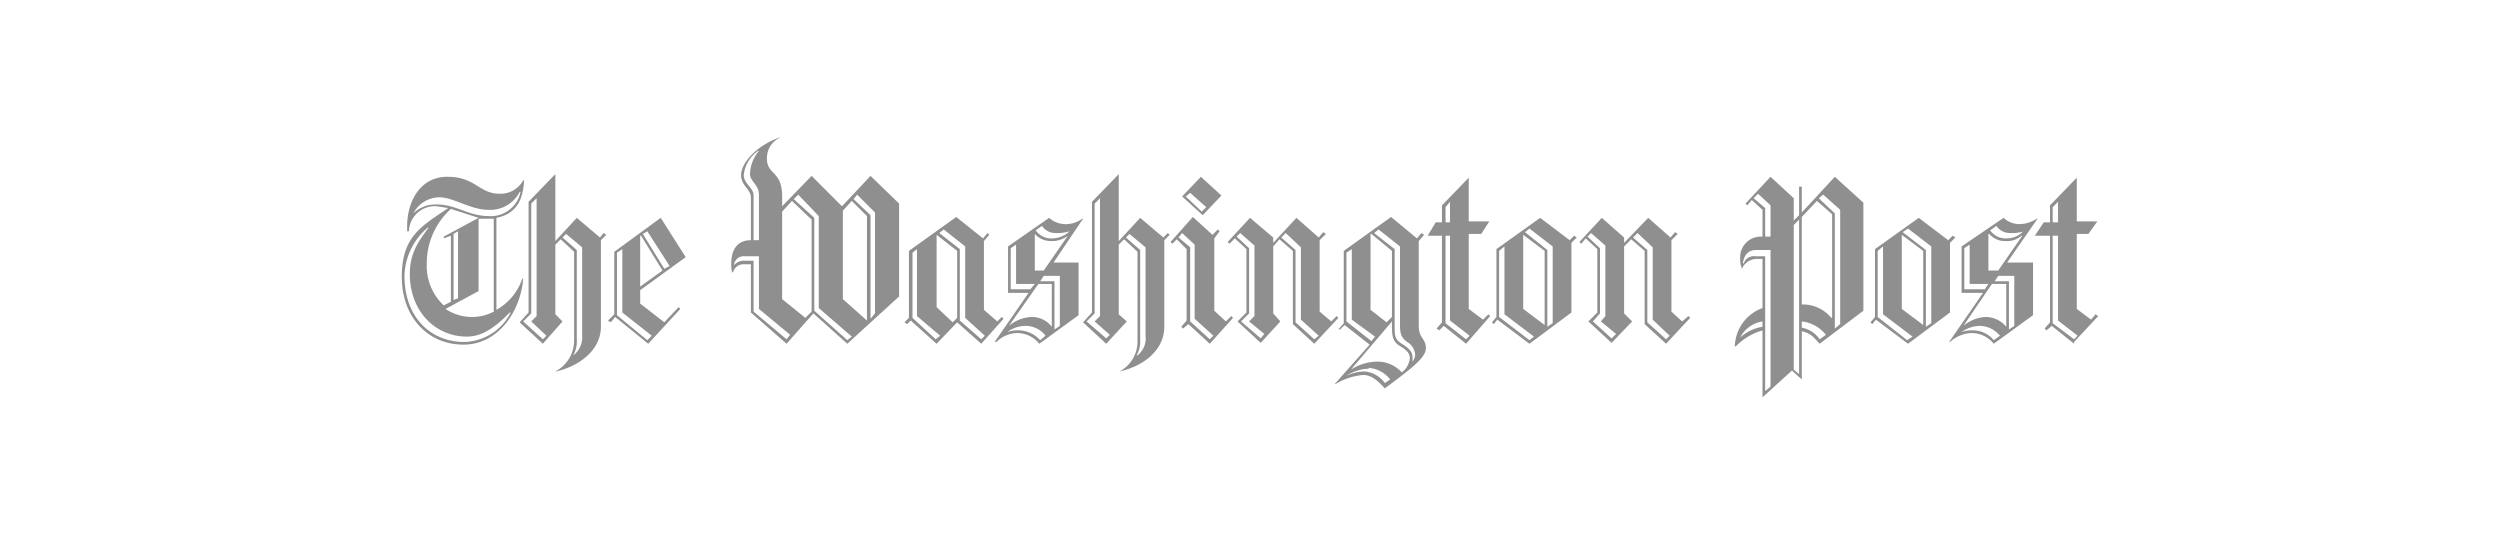 <svg id="Layer_1" data-name="Layer 1" xmlns="http://www.w3.org/2000/svg" width="280" height="60" viewBox="0 0 280 60">
  <defs>
    <style>
      .cls-1 {
        fill: #8f8f8f;
      }
    </style>
  </defs>
  <title>ds-logo-</title>
  <path class="cls-1" d="M55.6,24.4V34.7a6.3,6.3,0,0,0,2.9-3.5h.1c-.3,3.7-2.8,7.4-6.7,7.4S45,35.6,45,31s2.3-5.7,5.2-7.7l-1.3-.2a2.9,2.9,0,0,0-3.1,2.8h-.2v-.6c0-2.5,1.3-5.5,4.5-5.5s3.5,1.9,5.9,1.9a2.9,2.9,0,0,0,2.6-1.5h.1C58.6,22,58.1,23.9,55.6,24.4ZM57.1,35c-1.4,1.4-2.9,2.7-4.8,2.7-3.6,0-6.4-2.9-6.4-7,0-2.4,1-3.7,2.1-5.2h-.1a7.3,7.3,0,0,0-2.6,5.4c0,4.6,2.9,7.4,6.7,7.4A6,6,0,0,0,57.2,35Zm1.1-13.5a3.7,3.7,0,0,1-3.5,2c-2,0-3.9-1.4-5.5-1.4a3.3,3.3,0,0,0-2.9,1.8h0a3.5,3.5,0,0,1,2.6-1c2.2,0,3.6,1.3,5.8,1.3a3.4,3.4,0,0,0,3.6-2.7Zm-7.7,1.9a8.2,8.2,0,0,0-2.7,6.2,6,6,0,0,0,1.9,4.6l.8-.4V26.4l-.8.3v-.2l3.9-2.1Zm4.8,1.1H53.6v8.1l-3.7,2a5.3,5.3,0,0,0,2.9.9,5.1,5.1,0,0,0,2.5-.6V24.5Zm-4,1.4-.5.3v7.4l.5-.2Zm16,1v9.7c0,2.6-2.4,4.4-5,5h-.1a3.9,3.9,0,0,0,2.1-3.4V28.2l-1.5-1.4-.6.6v7.8l.8.8h0l-2.2,2.5-2.6-2.4h0l1-1.1V22.6l3-3.1h0V27l2.4-2.6,2.6,2.2.4-.5.3.2ZM59.5,36h0l.6-.6V22.2l-.6.6V35.1l-.9.9h0L60.8,38l.4-.4Zm5.7-8.3-1.8-1.5-.4.4L64.6,28V38a3.2,3.2,0,0,1-.4,1.8h0a2.5,2.5,0,0,0,1-2.2V27.7Zm6.5,4.8V34l2.7,2.1L76,34.4l.2.2-3.6,3.9-3.7-3-.5.6-.3-.2.7-.7v-7L74,24.4l2.8,4.4Zm-2,2.5V27.9l-.6.4v7l3.4,2.8.5-.5Zm2.1-8.6h-.1v5.7l2.5-1.8Zm.7-.5-.5.3,2.4,3.9.6-.3ZM94.9,38.5l-3.8-3.4-3,3.4-4-3.5V29.6h-.8a1.2,1.2,0,0,0-1.2.9H82a3.4,3.4,0,0,1-.1-1c0-.8.2-2.6,2.2-2.6V22.1c0-.9-1.1-1.3-1.1-2.5s1.5-3.2,4.3-4.2h.1a2.5,2.5,0,0,0-1.5,2.4c0,1.8,1.7,1.3,1.7,4.2v1.1l3.3-3.4,3.4,3.4,3.2-3.4,3.2,3.1V33.2ZM85,34.6V28.7H83.4a1.1,1.1,0,0,0-1.2,1h0a1.5,1.5,0,0,1,1.2-.5h1v5.7L88.1,38l.4-.5Zm0-12.8c0-1.1-1-1.5-1-2.3a4.2,4.2,0,0,1,1-2.6h-.1a3.8,3.8,0,0,0-1.6,2.7c0,1,1.1,1.4,1.1,2.3v5H85Zm5.9,2.8-2.2-2.1-1.1,1.2v9.8l2.6,2.1.7-.7Zm.8,9.9V24.2l-2.3-2.4-.5.5,2.3,2.1V34.8l3.7,3.3.5-.4Zm5.4-10.3-1.7-1.7-1,1.1v9.9l2.7,2.4h0Zm.9-.4-2-2-.4.5,1.9,1.8V35.7l.5-.6Zm11.9,14.7-2.7-2.4-2.3,2.4L102,35.9l-.4.4-.3-.2.5-.5V28.1l5.3-3.8,3,2.4.5-.6.2.2-.6.7v7.7l1.5,1.3.5-.5.2.2-2.5,2.8Zm-7.2-3.1V27.9l-.5.4v7.3l2.6,2.4.5-.4-2.6-2.2Zm4.5-7.3-2.3-1.8h0v8.1l1.8,1.7.5-.5Zm.9,7.5v-8l-2.4-1.9-.5.4,2.3,1.8v8l2.4,2.1.4-.4Zm9.9-6.2h2.8v5.9l-4.4,3.2a3.2,3.2,0,0,0-2.5-1.2,3.4,3.4,0,0,0-2.3,1h-.2l3.8-5.5h-2.3V27.6l4.6-3.2a2.8,2.8,0,0,0,1.7.7,3.1,3.1,0,0,0,2-.6h.1Zm-3.2,7.1a3.5,3.5,0,0,0-2,.7h0a3.2,3.2,0,0,1,1.3-.2,3.3,3.3,0,0,1,2.4,1.1l.6-.5a2.8,2.8,0,0,0-2.3-1.1Zm3-4.7h-1.5L113,36.5h0a4.2,4.2,0,0,1,2.6-1,2.8,2.8,0,0,1,2.2,1.1h0Zm-4,0V27.4l-.6.4v4.6h2.2l.5-.6Zm5.8-5.4a2.9,2.9,0,0,1-1.9.6,2.4,2.4,0,0,1-1.8-.8h0v4.1h1l2.7-3.9Zm-1.4-.3a1.8,1.8,0,0,1-1.5-.8l-.7.5a2.1,2.1,0,0,0,1.8.9,2.9,2.9,0,0,0,2-.8h0A4.4,4.4,0,0,1,118.2,26.1Zm.5,4.8h-1.8l-.4.6h1.6v5.4l.6-.4Zm11.7-4v9.7c0,2.6-2.3,4.4-5,5h0a3.8,3.8,0,0,0,2-3.4V28.2l-1.5-1.4-.6.6v7.8l.9.8h0l-2.3,2.5-2.6-2.4h0l1-1.1V22.6l3-3.1h0V27l2.4-2.6,2.6,2.2.5-.5.2.2ZM122.6,36h0l.6-.6V22.2l-.6.6V35.1l-.9.9h0l2.2,1.9.4-.4Zm5.7-8.3-1.8-1.5-.4.4,1.6,1.4V38a3.2,3.2,0,0,1-.4,1.8h.1a2.4,2.4,0,0,0,.9-2.2V27.7Zm7.2,10.8-2.4-2.2-.6.5-.2-.2.6-.7v-8l-1.1-1.1-.5.5-.2-.2,2.5-2.8,2.2,2,.6-.6.2.2-.6.8v8.1l1.3,1.2.6-.6.2.2-2.6,2.9Zm-1.7-2.8V27.4l-1.4-1.3-.4.5,1.3,1.1V36l2.2,2,.4-.4Zm.9-11.6L132.4,22l2.1-2.2,2.3,2.1Zm-1.4-2.5-.5.4,1.8,1.7.5-.5Zm13.9,16.9-2.4-2.2V28.1l-1.5-1.3-.7.8v7.5l.8.9h0l-2.2,2.4-2.6-2.4h0l1-1V27.9l-1.3-1.2-.6.6-.2-.2,2.5-2.7,2.6,2.2v.6l2.6-2.8,2.5,2.2.5-.6.3.2-.7.7v8l1.3,1.1.6-.6.2.2-2.7,2.9ZM139.9,36h0l.6-.6V27.5l-1.6-1.4-.4.4,1.4,1.3v7.3l-.9.9h0l2.2,1.9.4-.5L139.9,36Zm5.8-.2V27.7L144,26.1l-.5.5,1.6,1.4v8.1l2.1,1.9.5-.4-2-1.8Zm9.4,7.7c-.9-1-1.6-1.5-2.4-1.5a7,7,0,0,0-3.1,1h-.1l3.9-4.4-2.8-2.2-.5.5h-.2l.6-.7V28.1l5.3-3.8,2.9,2.4.5-.6.3.2-.6.7v9.5c0,1.4.8,1.4.8,2.5S157.9,41.4,155.1,43.5Zm-3.7-7.7V27.9l-.6.4V36l2.8,2.2.4-.5Zm1.9,5.5a4.6,4.6,0,0,0-2.5.8h0a4.8,4.8,0,0,1,2-.5,3.1,3.1,0,0,1,2.3,1.3l.6-.4a3.4,3.4,0,0,0-2.4-1.3Zm3.4-2.6c-.7-.5-.8-1-.8-2.2V36l-4.6,5.4h0a5.6,5.6,0,0,1,3-.9,3.7,3.7,0,0,1,2.7,1.2,2.2,2.2,0,0,0,.9-1.6c0-.6-.5-1-1.2-1.4Zm-.8-10.6-2.3-1.9h-.1v8.5l1.8,1.4.6-.6Zm1.7,10.2c-.8-.6-.8-1.1-.8-2.3V27.6l-2.4-1.9-.5.4,2.3,1.8v8.5c0,1.2,0,1.6.8,2.1s1.2.9,1.2,1.5v.5h0a1.5,1.5,0,0,0,.3-.7A1.8,1.8,0,0,0,157.6,38.3Zm6.6.2-2.5-2-.5.5-.3-.2.6-.7V26.4h-1.6l.9-1.5h.7V23l3-3.1h0v4.9h2.3l-.9,1.4h-1.4v8.4l1.6,1.2.6-.6.2.2Zm-1.8-15.9-.5.6v1.7h.5Zm0,13.3V26.4h-.5v9.8l2.3,1.8.4-.4-2.2-1.7ZM176,27.2V35l-4.7,3.5-3.6-2.7-.4.5-.2-.2.5-.6V27.9l4.9-3.5,3.3,2.5.5-.5.3.2-.6.6Zm-7.5,8V27.6l-.6.5v7.4l3.4,2.6.5-.4-3.3-2.5Zm4.5-7.1-2.4-1.8h0v8.3l2.4,1.8V28.1Zm.9-.5-2.6-2-.5.4,2.5,2v8.6l.6-.4V27.6Zm12.7,10.9-2.4-2.2V28.1l-1.5-1.3-.8.8v7.5l.9.9h0l-2.3,2.4-2.6-2.4h0l1-1V27.9l-1.3-1.2-.5.6-.2-.2,2.5-2.7,2.5,2.2v.6l2.7-2.8,2.5,2.2.5-.6.3.2-.7.7v8l1.2,1.1.7-.6.2.2ZM179.3,36h0l.5-.6V27.5l-1.6-1.4-.4.4,1.4,1.3v7.3l-.8.9h0l2.1,1.9.5-.5L179.3,36Zm5.8-.2V27.7l-1.7-1.6-.5.5,1.6,1.4v8.1l2.1,1.9.4-.4Zm18.7,2.7c-.8-.9-1.1-1.2-2-1.4v5.4h0l-1.1-1-3.3,3h0V37a6.9,6.9,0,0,0-3,1.8h-.1a4.7,4.7,0,0,1,3.1-4.3V29h-.6a1.8,1.8,0,0,0-1.7,1.1h0a2.9,2.9,0,0,1-.2-1.2,2.3,2.3,0,0,1,2.3-2.4h.2v-3l-1.2-1.1-.5.6-.2-.2,2.8-3,2.6,2.4v2.5l.6-.6V20.9h.3v2.9l3.7-4,3.2,2.9V34.8l-4.9,3.7ZM197.4,36a3.4,3.4,0,0,0-2.5,1.8h0a4.9,4.9,0,0,1,2.5-1.2V36Zm.9-8h-1.6c-1,0-1.4.7-1.5,1.5h.1a1.2,1.2,0,0,1,1.3-.8h1.1V43.8l.6-.5Zm0-5-1.4-1.3-.5.5,1.3,1.1v3.2h.6V23Zm3.2,1.6-.6.6V41.4l.6.5Zm3.7-.6-1.7-1.5-1.7,1.8v9.8a4.1,4.1,0,0,1,3.3,1.5h.1Zm-3.4,12v.7a3.1,3.1,0,0,1,2,1.3l.7-.5a4,4,0,0,0-2.7-1.5Zm4.3-12.5-1.9-1.7-.5.4,1.8,1.7V36.8l.6-.5Zm12.3,3.7V35l-4.7,3.5-3.6-2.7-.4.5-.2-.2.5-.6V27.9l4.9-3.5,3.3,2.5.5-.5.3.2Zm-7.5,8V27.6l-.6.5v7.4l3.3,2.6.6-.4-3.3-2.5Zm4.5-7.1L213,26.3h0v8.3l2.4,1.8V28.1Zm.9-.5-2.6-2-.6.4,2.6,2v8.6l.6-.4V27.6Zm8.5,1.8h2.9v5.9l-4.4,3.2a3.2,3.2,0,0,0-2.5-1.2,3.8,3.8,0,0,0-2.4,1h-.1l3.8-5.5h-2.4V27.6l4.7-3.2a2.6,2.6,0,0,0,1.7.7,3.5,3.5,0,0,0,2-.6h.1l-3.4,4.9Zm-3.1,7.1a3.5,3.5,0,0,0-2,.7h0A3.2,3.2,0,0,1,221,37a3,3,0,0,1,2.3,1.1l.7-.5A3,3,0,0,0,221.7,36.5Zm3-4.7h-1.6l-3.2,4.7h0a4.2,4.2,0,0,1,2.5-1,3,3,0,0,1,2.3,1.1h0V31.8Zm-4.1,0V27.4l-.6.4v4.6h2.3l.4-.6Zm5.8-5.4a2.4,2.4,0,0,1-1.8.6,2.3,2.3,0,0,1-1.8-.8h-.1v4.1h1.1l2.7-3.9Zm-1.3-.3a1.8,1.8,0,0,1-1.5-.8l-.7.5a2.1,2.1,0,0,0,1.8.9,2.5,2.5,0,0,0,1.9-.8h.1a4.4,4.4,0,0,1-1.6.2Zm.5,4.8h-1.8l-.4.6H225v5.4l.6-.4V30.9Zm6.7,7.6-2.5-2-.6.5-.2-.2.6-.7V26.4h-1.7l1-1.5h.7V23l3-3.1h0v4.9h2.3l-1,1.4h-1.3v8.4l1.6,1.2.5-.6.3.2-2.7,2.9Zm-1.8-15.9-.6.6v1.7h.6Zm0,13.3V26.4h-.6v9.8l2.4,1.8.4-.4-2.2-1.7Z"/>
</svg>
